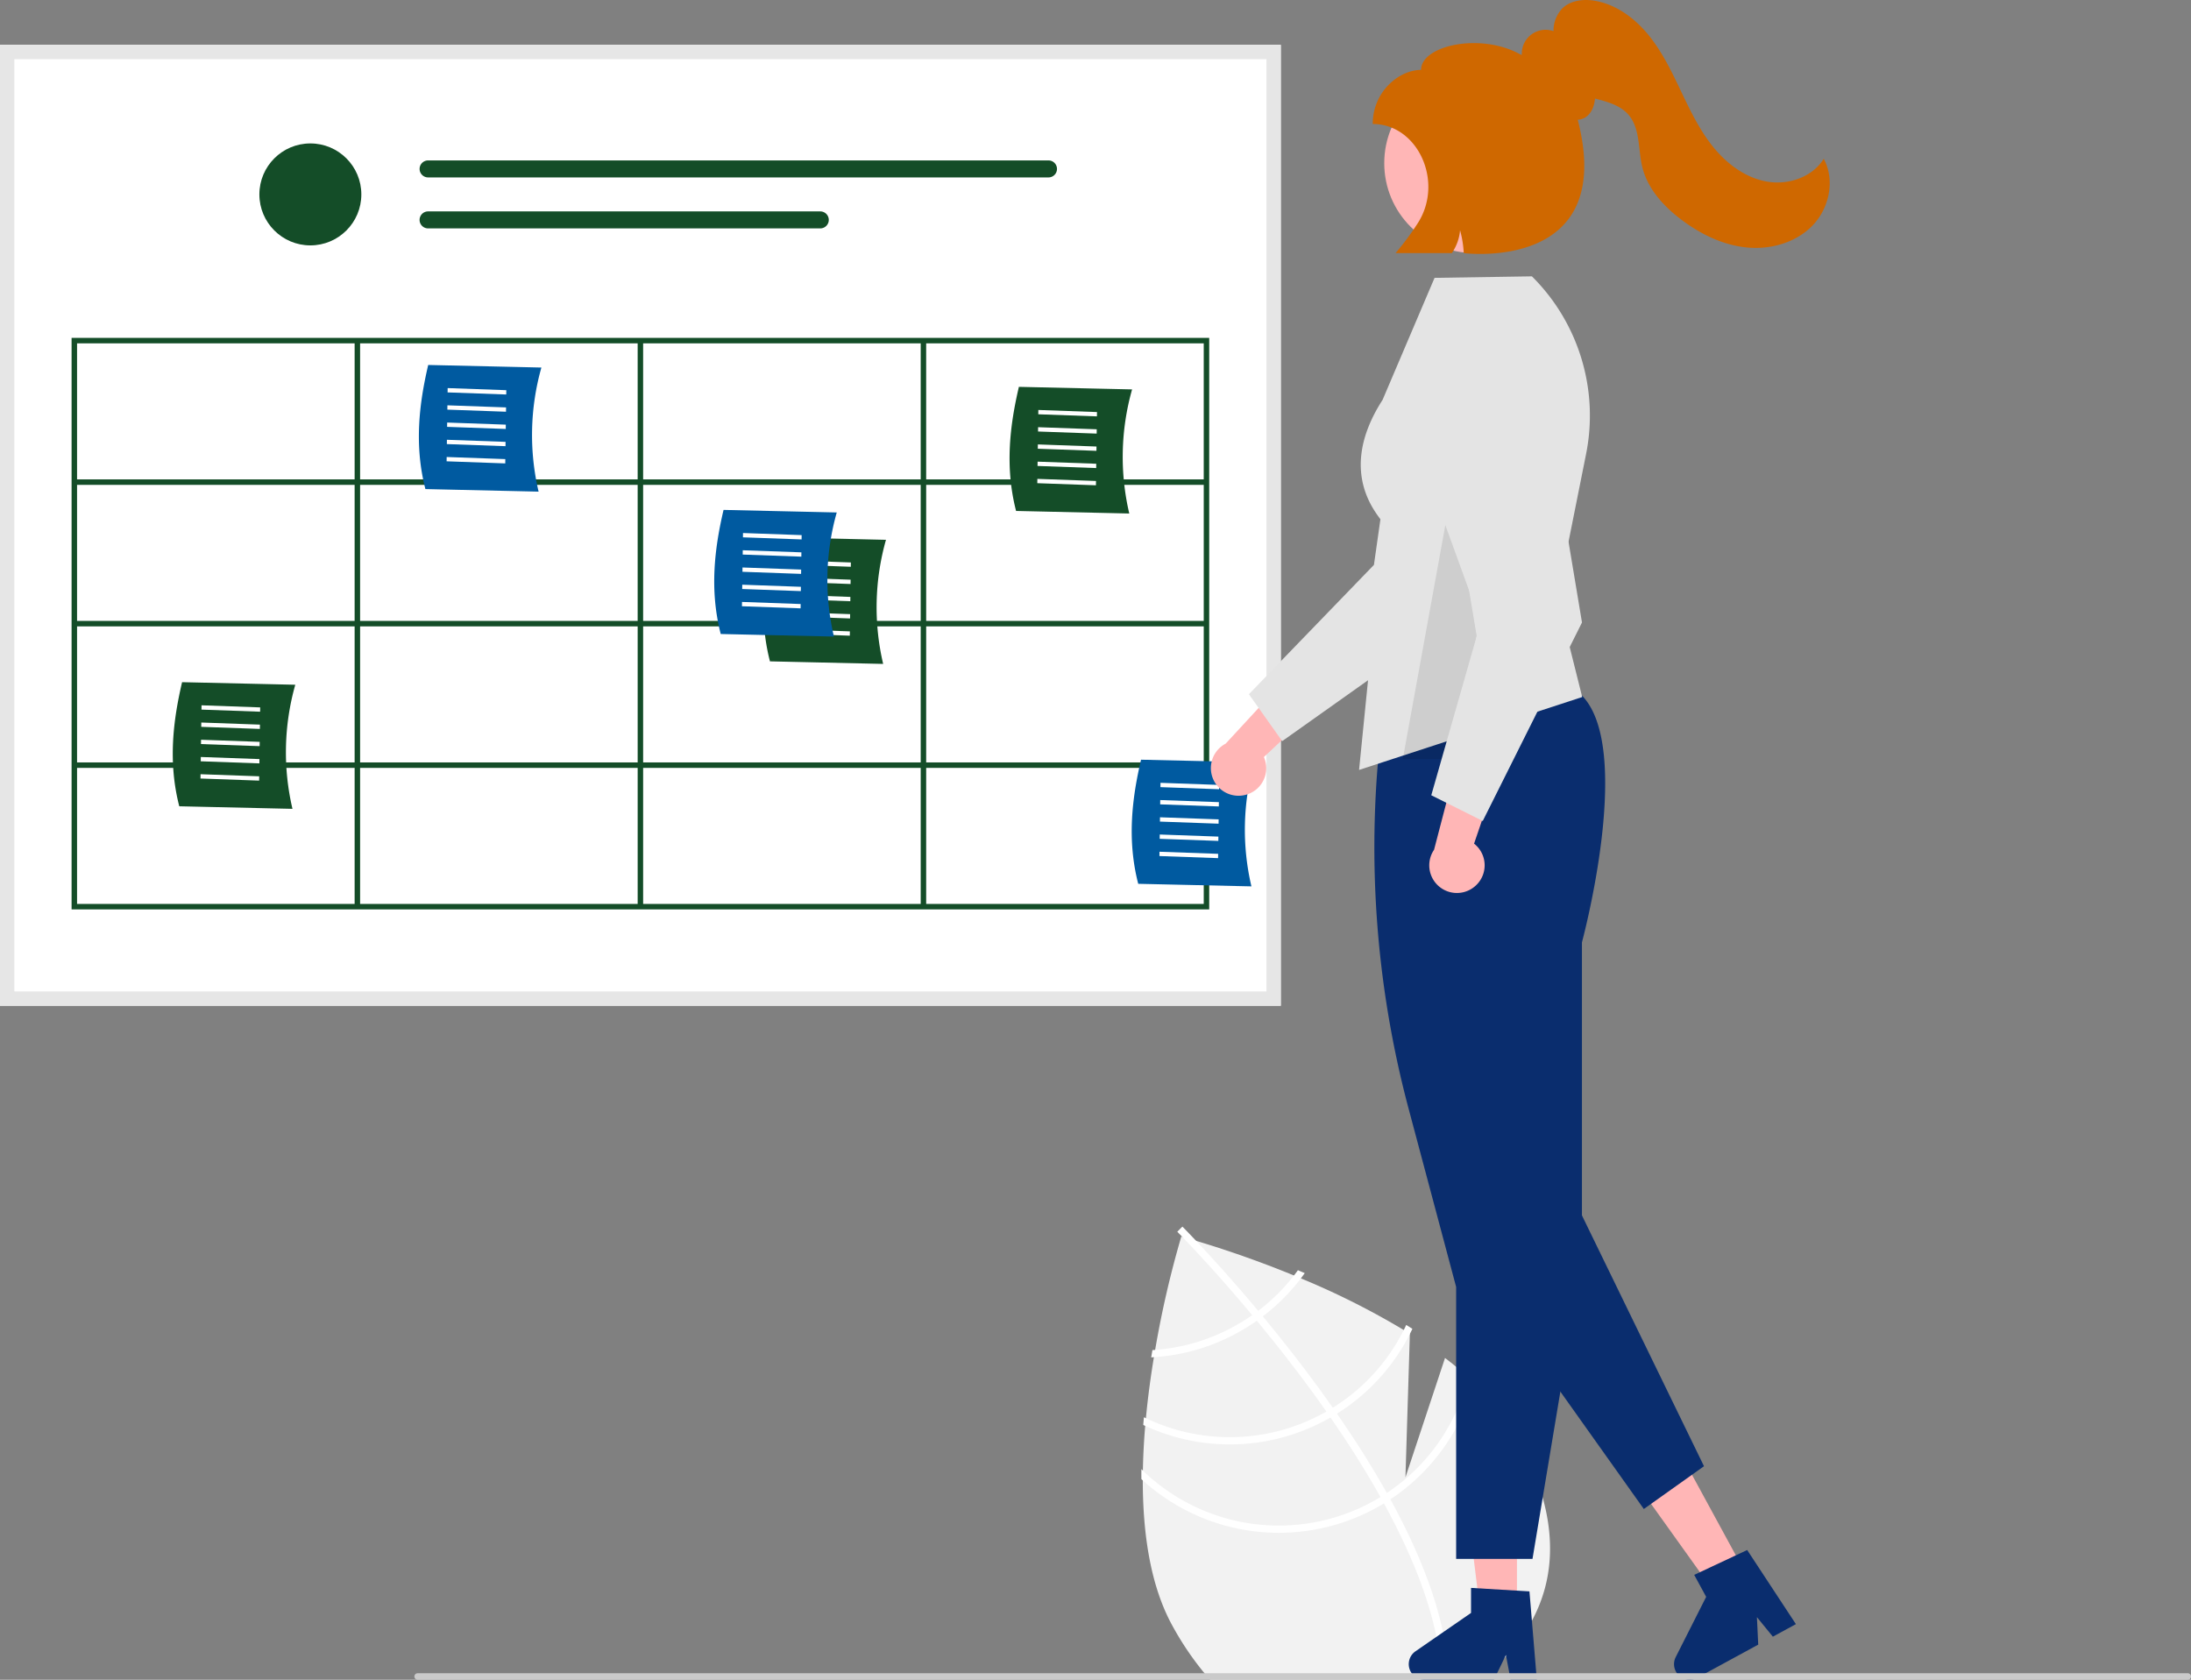 <?xml version="1.0" encoding="UTF-8" standalone="no"?>
<svg
   data-name="Layer 1"
   width="801.197"
   height="614.273"
   viewBox="0 0 801.197 614.273"
   version="1.1"
   id="svg49"
   sodipodi:docname="agenda.svg"
   inkscape:version="1.3.1 (91b66b0783, 2023-11-16)"
   xmlns:inkscape="http://www.inkscape.org/namespaces/inkscape"
   xmlns:sodipodi="http://sodipodi.sourceforge.net/DTD/sodipodi-0.dtd"
   xmlns="http://www.w3.org/2000/svg"
   xmlns:svg="http://www.w3.org/2000/svg">
  <rect x="0" y="0" width="801.197" height="614.273" fill="#808080" stroke="none"/>
  <defs
     id="defs49" />
  <sodipodi:namedview
     id="namedview49"
     pagecolor="#ffffff"
     bordercolor="#666666"
     borderopacity="1.0"
     inkscape:showpageshadow="2"
     inkscape:pageopacity="0.0"
     inkscape:pagecheckerboard="0"
     inkscape:deskcolor="#d1d1d1"
     inkscape:zoom="1.0322053"
     inkscape:cx="400.5986"
     inkscape:cy="307.10945"
     inkscape:window-width="1920"
     inkscape:window-height="1006"
     inkscape:window-x="1920"
     inkscape:window-y="0"
     inkscape:window-maximized="1"
     inkscape:current-layer="svg49" />
  <path
     d="M743.174,755.175c-.781.666-1.587,1.316-2.401,1.957H641.901c-.567-.642-1.135-1.291-1.694-1.957a109.348,109.348,0,0,1-11.999-17.641c-8.117-14.623-10.914-33.793-10.914-53.318,0-1.193.008-2.385.033-3.578.091-5.477.395-10.963.847-16.358.082-.938.165-1.867.255-2.796.732-7.739,1.76-15.272,2.928-22.312.148-.896.296-1.785.452-2.665a365.995,365.995,0,0,1,9.557-41.425s.132.033.386.099c.732.206,2.484.691,5.058,1.456,7.089,2.105,20.404,6.349,35.759,12.657.839.337,1.686.691,2.541,1.053A283.267,283.267,0,0,1,712.728,629.237c.749.452,1.489.913,2.229,1.373v.066l-1.62,52.446,14.475-43.662q4.429,3.368,8.463,6.982c.74.658,1.48,1.332,2.196,2.031a81.027,81.027,0,0,1,15.461,19.286C775.586,706.8,766.498,735.502,743.174,755.175Z"
     transform="translate(-199.401 -142.864)"
     fill="#f2f2f2"
     id="path1" />
  <path
     d="M729.234,757.132h-2.632c-.016-.65-.041-1.299-.082-1.957-1.061-19.73-9.523-41.516-21.046-62.545-.411-.765-.83-1.546-1.275-2.311-5.593-10.001-11.827-19.787-18.266-29.089-.494-.724-1.004-1.456-1.514-2.179-8.57-12.229-17.419-23.546-25.413-33.209-.559-.691-1.135-1.365-1.702-2.031-11.851-14.211-21.63-24.566-25.553-28.629-.584-.6-1.036-1.061-1.348-1.382-.288-.313-.461-.477-.494-.51l.921-.921.008-.025.938-.921c.033.041.6.584,1.603,1.628.847.864,2.007,2.072,3.43,3.586,4.967,5.264,13.183,14.22,22.691,25.577.551.658,1.118,1.341,1.686,2.023,6.489,7.838,13.521,16.72,20.487,26.268q2.627,3.602,5.099,7.147c.518.724,1.028,1.447,1.521,2.171q10.449,15.075,18.25,28.999l1.299,2.327c13.258,24.179,20.396,45.595,21.318,64.026C729.193,755.832,729.218,756.482,729.234,757.132Z"
     transform="translate(-199.401 -142.864)"
     fill="#fff"
     id="path2" />
  <path
     d="M674.017,607.369c-.469.65-.946,1.291-1.447,1.925a70.242,70.242,0,0,1-13.068,12.92c-.716.526-1.448,1.069-2.196,1.595a72.04,72.04,0,0,1-6.333,3.948,70.825,70.825,0,0,1-29.163,8.751c-.329.033-.666.058-.995.074-.148.88-.288,1.76-.444,2.656.329-.016.658-.033.987-.066a73.306,73.306,0,0,0,30.898-9.104,75.178,75.178,0,0,0,6.752-4.227c.74-.518,1.464-1.061,2.179-1.604a73.267,73.267,0,0,0,13.924-13.891c.477-.633.946-1.275,1.406-1.916C675.662,608.068,674.831,607.714,674.017,607.369Z"
     transform="translate(-199.401 -142.864)"
     fill="#fff"
     id="path3" />
  <path
     d="M713.625,627.378c-.288.625-.592,1.242-.897,1.859a70.842,70.842,0,0,1-25.955,28.415c-.773.485-1.554.954-2.352,1.398-.239.14-.493.288-.732.419a71.278,71.278,0,0,1-65.259,2.015c-.247-.115-.485-.23-.724-.345-.09.938-.173,1.875-.238,2.821.23.107.469.222.707.321a73.88,73.88,0,0,0,66.789-2.5c.329-.181.65-.362.971-.551.798-.461,1.587-.929,2.36-1.406a73.401,73.401,0,0,0,26.663-29.147c.321-.617.625-1.242.921-1.875C715.13,628.324,714.381,627.847,713.625,627.378Z"
     transform="translate(-199.401 -142.864)"
     fill="#fff"
     id="path4" />
  <path
     d="M736.71,644.575c-.14.625-.28,1.25-.436,1.867a71.08,71.08,0,0,1-29.73,42.379c-.765.518-1.554,1.012-2.344,1.497-.847.51-1.694,1.02-2.566,1.497a71.459,71.459,0,0,1-84.307-11.177c-.189-.173-.37-.354-.551-.535,0,1.225-.008,2.434.008,3.652.164.156.337.313.51.461a74.083,74.083,0,0,0,85.623,9.91c.872-.477,1.727-.97,2.558-1.497.806-.477,1.587-.971,2.368-1.48a73.808,73.808,0,0,0,30.627-42.675c.156-.592.312-1.184.452-1.785C738.207,645.965,737.459,645.282,736.71,644.575Z"
     transform="translate(-199.401 -142.864)"
     fill="#fff"
     id="path5" />
  <path
     d="M667.757,510.652H199.401v-351.389H667.757Z"
     transform="translate(-199.401 -142.864)"
     fill="#fff"
     id="path6" />
  <circle
     cx="113.491"
     cy="71.094"
     r="18.643"
     fill="#e6e6e6"
     id="circle6"
     style="fill:#144d28" />
  <path
     d="M355.949,201.529a3.107,3.107,0,0,0,0,6.214H582.808a3.107,3.107,0,0,0,0-6.214Z"
     transform="translate(-199.401 -142.864)"
     fill="#e6e6e6"
     id="path7"
     style="fill:#144d28" />
  <path
     d="M355.949,220.172a3.107,3.107,0,1,0-.013,6.214H499.358a3.107,3.107,0,1,0,0-6.214Z"
     transform="translate(-199.401 -142.864)"
     fill="#e6e6e6"
     id="path8"
     style="fill:#144d28" />
  <path
     d="M667.757,510.652H199.401v-351.389H667.757Zm-463.113-5.242H662.515V164.505H204.643Z"
     transform="translate(-199.401 -142.864)"
     fill="#e6e6e6"
     id="path9" />
  <path
     d="M225.579,266.422v209h416v-209Zm414,51.75h-101.5v-49.75h101.5Zm-205,0v-49.75h101.5v49.75Zm101.5,2v49.75h-101.5v-49.75Zm-103.5-2h-101.5v-49.75h101.5Zm0,2v49.75h-101.5v-49.75Zm-103.5,49.75h-101.5v-49.75h101.5Zm0,2v49.75h-101.5v-49.75Zm2,0h101.5v49.75h-101.5Zm101.5,51.75v49.75h-101.5v-49.75Zm2,0h101.5v49.75h-101.5Zm0-2v-49.75h101.5v49.75Zm103.5-49.75h101.5v49.75h-101.5Zm0-2v-49.75h101.5v49.75Zm-209-101.5v49.75h-101.5v-49.75Zm-101.5,155.25h101.5v49.75h-101.5Zm310.5,49.75v-49.75h101.5v49.75Z"
     transform="translate(-199.401 -142.864)"
     fill="#e4e4e4"
     id="path10"
     style="fill:#144d28" />
  <path
     d="M396.351,322.649l-41.393-.937c-4.14-16.039-2.276-31.31,1.028-45.382l41.393.937A90.629,90.629,0,0,0,396.351,322.649Z"
     transform="translate(-199.401 -142.864)"
     fill="#6c63ff"
     id="path11"
     style="fill:#005aa0" />
  <polygon
     points="163.676 143.496 163.698 141.921 185.143 142.687 185.12 144.262 163.676 143.496"
     fill="#fff"
     id="polygon11" />
  <polygon
     points="163.586 149.796 163.608 148.221 185.052 148.988 185.03 150.563 163.586 149.796"
     fill="#fff"
     id="polygon12" />
  <polygon
     points="163.495 156.096 163.518 154.521 184.962 155.288 184.94 156.863 163.495 156.096"
     fill="#fff"
     id="polygon13" />
  <polygon
     points="163.405 162.396 163.427 160.821 184.872 161.588 184.849 163.163 163.405 162.396"
     fill="#fff"
     id="polygon14" />
  <polygon
     points="163.315 168.696 163.337 167.121 184.782 167.888 184.759 169.463 163.315 168.696"
     fill="#fff"
     id="polygon15" />
  <path
     d="M306.351,438.649l-41.393-.937c-4.14-16.039-2.276-31.31,1.028-45.382l41.393.937A90.629,90.629,0,0,0,306.351,438.649Z"
     transform="translate(-199.401 -142.864)"
     fill="#f0f0f0"
     id="path15"
     style="fill:#144d28" />
  <polygon
     points="73.676 259.496 73.698 257.921 95.143 258.687 95.12 260.262 73.676 259.496"
     fill="#fff"
     id="polygon16" />
  <polygon
     points="73.586 265.796 73.608 264.221 95.052 264.988 95.03 266.563 73.586 265.796"
     fill="#fff"
     id="polygon17" />
  <polygon
     points="73.495 272.096 73.518 270.521 94.962 271.288 94.94 272.863 73.495 272.096"
     fill="#fff"
     id="polygon18" />
  <polygon
     points="73.405 278.396 73.427 276.821 94.872 277.588 94.849 279.163 73.405 278.396"
     fill="#fff"
     id="polygon19" />
  <polygon
     points="73.315 284.696 73.337 283.121 94.782 283.888 94.759 285.463 73.315 284.696"
     fill="#fff"
     id="polygon20" />
  <path
     d="M522.351,385.649l-41.393-.937c-4.14-16.039-2.276-31.31,1.028-45.382l41.393.937A90.629,90.629,0,0,0,522.351,385.649Z"
     transform="translate(-199.401 -142.864)"
     fill="#f0f0f0"
     id="path20"
     style="fill:#144d28" />
  <polygon
     points="289.676 206.496 289.698 204.921 311.143 205.687 311.12 207.262 289.676 206.496"
     fill="#fff"
     id="polygon21" />
  <polygon
     points="289.586 212.796 289.608 211.221 311.052 211.988 311.03 213.563 289.586 212.796"
     fill="#fff"
     id="polygon22" />
  <polygon
     points="289.495 219.096 289.518 217.521 310.962 218.288 310.94 219.863 289.495 219.096"
     fill="#fff"
     id="polygon23" />
  <polygon
     points="289.405 225.396 289.427 223.821 310.872 224.588 310.849 226.163 289.405 225.396"
     fill="#fff"
     id="polygon24" />
  <polygon
     points="289.315 231.696 289.337 230.121 310.782 230.888 310.759 232.463 289.315 231.696"
     fill="#fff"
     id="polygon25" />
  <path
     d="M504.351,375.649l-41.393-.937c-4.14-16.039-2.276-31.31,1.028-45.382l41.393.937A90.629,90.629,0,0,0,504.351,375.649Z"
     transform="translate(-199.401 -142.864)"
     fill="#6c63ff"
     id="path25"
     style="fill:#005aa0" />
  <polygon
     points="271.676 196.496 271.698 194.921 293.143 195.687 293.12 197.262 271.676 196.496"
     fill="#fff"
     id="polygon26" />
  <polygon
     points="271.586 202.796 271.608 201.221 293.052 201.988 293.03 203.563 271.586 202.796"
     fill="#fff"
     id="polygon27" />
  <polygon
     points="271.495 209.096 271.518 207.521 292.962 208.288 292.94 209.863 271.495 209.096"
     fill="#fff"
     id="polygon28" />
  <polygon
     points="271.405 215.396 271.427 213.821 292.872 214.588 292.849 216.163 271.405 215.396"
     fill="#fff"
     id="polygon29" />
  <polygon
     points="271.315 221.696 271.337 220.121 292.782 220.888 292.759 222.463 271.315 221.696"
     fill="#fff"
     id="polygon30" />
  <path
     d="M657.017,466.999l-41.393-.937c-4.14-16.039-2.276-31.31,1.028-45.382l41.393.937A90.629,90.629,0,0,0,657.017,466.999Z"
     transform="translate(-199.401 -142.864)"
     fill="#6c63ff"
     id="path30"
     style="fill:#005aa0" />
  <polygon
     points="424.342 287.845 424.365 286.27 445.809 287.037 445.786 288.612 424.342 287.845"
     fill="#fff"
     id="polygon31" />
  <polygon
     points="424.252 294.145 424.274 292.57 445.719 293.337 445.696 294.912 424.252 294.145"
     fill="#fff"
     id="polygon32" />
  <polygon
     points="424.161 300.446 424.184 298.871 445.628 299.637 445.606 301.212 424.161 300.446"
     fill="#fff"
     id="polygon33" />
  <polygon
     points="424.071 306.746 424.094 305.171 445.538 305.937 445.515 307.512 424.071 306.746"
     fill="#fff"
     id="polygon34" />
  <polygon
     points="423.981 313.046 424.003 311.471 445.448 312.238 445.425 313.813 423.981 313.046"
     fill="#fff"
     id="polygon35" />
  <path
     d="M612.351,330.649l-41.393-.937c-4.14-16.039-2.276-31.31,1.028-45.382l41.393.937A90.629,90.629,0,0,0,612.351,330.649Z"
     transform="translate(-199.401 -142.864)"
     fill="#f0f0f0"
     id="path35"
     style="fill:#144d28" />
  <polygon
     points="379.676 151.496 379.698 149.921 401.143 150.687 401.12 152.262 379.676 151.496"
     fill="#fff"
     id="polygon36" />
  <polygon
     points="379.586 157.796 379.608 156.221 401.052 156.988 401.03 158.563 379.586 157.796"
     fill="#fff"
     id="polygon37" />
  <polygon
     points="379.495 164.096 379.518 162.521 400.962 163.288 400.94 164.863 379.495 164.096"
     fill="#fff"
     id="polygon38" />
  <polygon
     points="379.405 170.396 379.427 168.821 400.872 169.588 400.849 171.163 379.405 170.396"
     fill="#fff"
     id="polygon39" />
  <polygon
     points="379.315 176.696 379.337 175.121 400.782 175.888 400.759 177.463 379.315 176.696"
     fill="#fff"
     id="polygon40" />
  <path
     d="M654.785,433.554a10.056,10.056,0,0,0,6.786-13.846L687.67,395.299l-18.056-4.339-22.016,23.845a10.11,10.11,0,0,0,7.186,18.75Z"
     transform="translate(-199.401 -142.864)"
     fill="#ffb6b6"
     id="path40" />
  <path
     d="M668.267,413.892l-12.172-17.161,45.718-47.287,10.616-74.536a25.353,25.353,0,0,1,33.196-20.45h0a25.38,25.38,0,0,1,15.927,32.122l-27.085,80.358Z"
     transform="translate(-199.401 -142.864)"
     fill="#e4e4e4"
     id="path41" />
  <polygon
     points="554.708 588.617 541.196 588.616 534.768 536.499 554.711 536.5 554.708 588.617"
     fill="#ffb6b6"
     id="polygon41" />
  <path
     d="M761.378,757.136h-9.588l-1.711-9.052-4.383,9.052h-25.429a5.716,5.716,0,0,1-3.248-10.42l20.307-14.025v-9.151l21.359,1.275Z"
     transform="translate(-199.401 -142.864)"
     fill="#2f2e41"
     id="path42"
     style="fill:#0a2d6e" />
  <polygon
     points="638.069 574.867 626.2 581.325 595.643 538.619 613.16 529.088 638.069 574.867"
     fill="#ffb6b6"
     id="polygon42" />
  <path
     d="M856.117,736.792l-8.422,4.583-5.83-7.133.477,10.046-22.336,12.154a5.716,5.716,0,0,1-7.834-7.6l11.134-22.025-4.374-8.038,19.371-9.089Z"
     transform="translate(-199.401 -142.864)"
     fill="#2f2e41"
     id="path43"
     style="fill:#0a2d6e" />
  <path
     d="M759.802,712.922H731.878V613.487l-17.287-64.826a371.106,371.106,0,0,1-9.709-142.301l.024-.195.15-.126c.444-.373,44.689-36.957,72.675-8.971,18.864,18.864,1.138,86.696.146,90.419V604.422Z"
     transform="translate(-199.401 -142.864)"
     fill="#2f2e41"
     id="path44"
     style="fill:#0a2d6e" />
  <path
     d="M696.378,424.422l9-90c-1.169-2.454-18-18-.402-45.333l19.008-44.618,35.597-.553.15.15a71.703,71.703,0,0,1,19.648,64.894l-10.489,52.447,9.088,36.354Z"
     transform="translate(-199.401 -142.864)"
     fill="#e4e4e4"
     id="path45" />
  <polygon
     points="543.742 471.137 601.106 551.824 623.111 536.179 575.202 437.728 543.742 471.137"
     fill="#2f2e41"
     id="polygon45"
     style="fill:#0a2d6e" />
  <circle
     cx="539.056"
     cy="59.668"
     r="32.87"
     fill="#ffb6b6"
     id="circle45" />
  <polygon
     points="530.977 178.558 539.977 232.558 530.977 277.558 512.977 277.558 521.159 232.558 530.977 178.558"
     opacity="0.1"
     id="polygon46" />
  <path
     d="M738.965,466.787a10.056,10.056,0,0,0-.532-15.41l11.532-33.823-17.972,4.673-8.196,31.402A10.11,10.11,0,0,0,738.965,466.787Z"
     transform="translate(-199.401 -142.864)"
     fill="#ffb6b6"
     id="path46" />
  <path
     d="M741.602,443.093l-18.818-9.409L740.853,370.44l-25.729-70.755a25.353,25.353,0,0,1,19.658-33.671h0A25.38,25.38,0,0,1,763.957,286.854l13.941,83.646Z"
     transform="translate(-199.401 -142.864)"
     fill="#e4e4e4"
     id="path47" />
  <path
     d="M1000.599,755.942a1.187,1.187,0,0,1-1.19,1.19h-647.29a1.19,1.19,0,1,1,0-2.38h647.29A1.193,1.193,0,0,1,1000.599,755.942Z"
     transform="translate(-199.401 -142.864)"
     fill="#cacaca"
     id="path48" />
  <path
     d="M866.296,200.925c-4.147,6.732-12.931,9.7-20.722,8.352-7.791-1.348-14.561-6.377-19.562-12.501-5-6.125-8.459-13.335-11.863-20.471-3.404-7.137-6.847-14.352-11.822-20.497-4.975-6.145-11.71-11.213-19.49-12.624-4.234-.768-9.03-.261-12.119,2.734a11.802,11.802,0,0,0-3.238,8.331,8.703,8.703,0,0,0-11.582,8.637c-.115-.002-.229-.01-.344-.01-14.496-8.242-36.499-3.454-36.499,5.546-7.954,0-17.676,7.855-17.676,19.784v0c16.448,0,26.128,21.075,16.526,36.186a103.288,103.288,0,0,1-8.18,11.031H730.293a17.137,17.137,0,0,0,3.018-8.371,38.504,38.504,0,0,1,1.346,8.371s56.185,7.24,41.683-48.763a5.868,5.868,0,0,0,2.718-.824c2.19-1.32,3.382-4.111,3.591-6.943q.813.217,1.621.434c3.866,1.044,7.881,2.396,10.534,5.394,4.484,5.068,3.541,12.761,5.169,19.329,1.964,7.921,7.838,14.328,14.364,19.228,7.011,5.265,15.201,9.265,23.93,10.096,8.729.83,18.017-1.824,24.065-8.172S870.487,208.626,866.296,200.925Z"
     transform="translate(-199.401 -142.864)"
     fill="#2f2e41"
     id="path49"
     style="fill:#cf6800" />
</svg>
